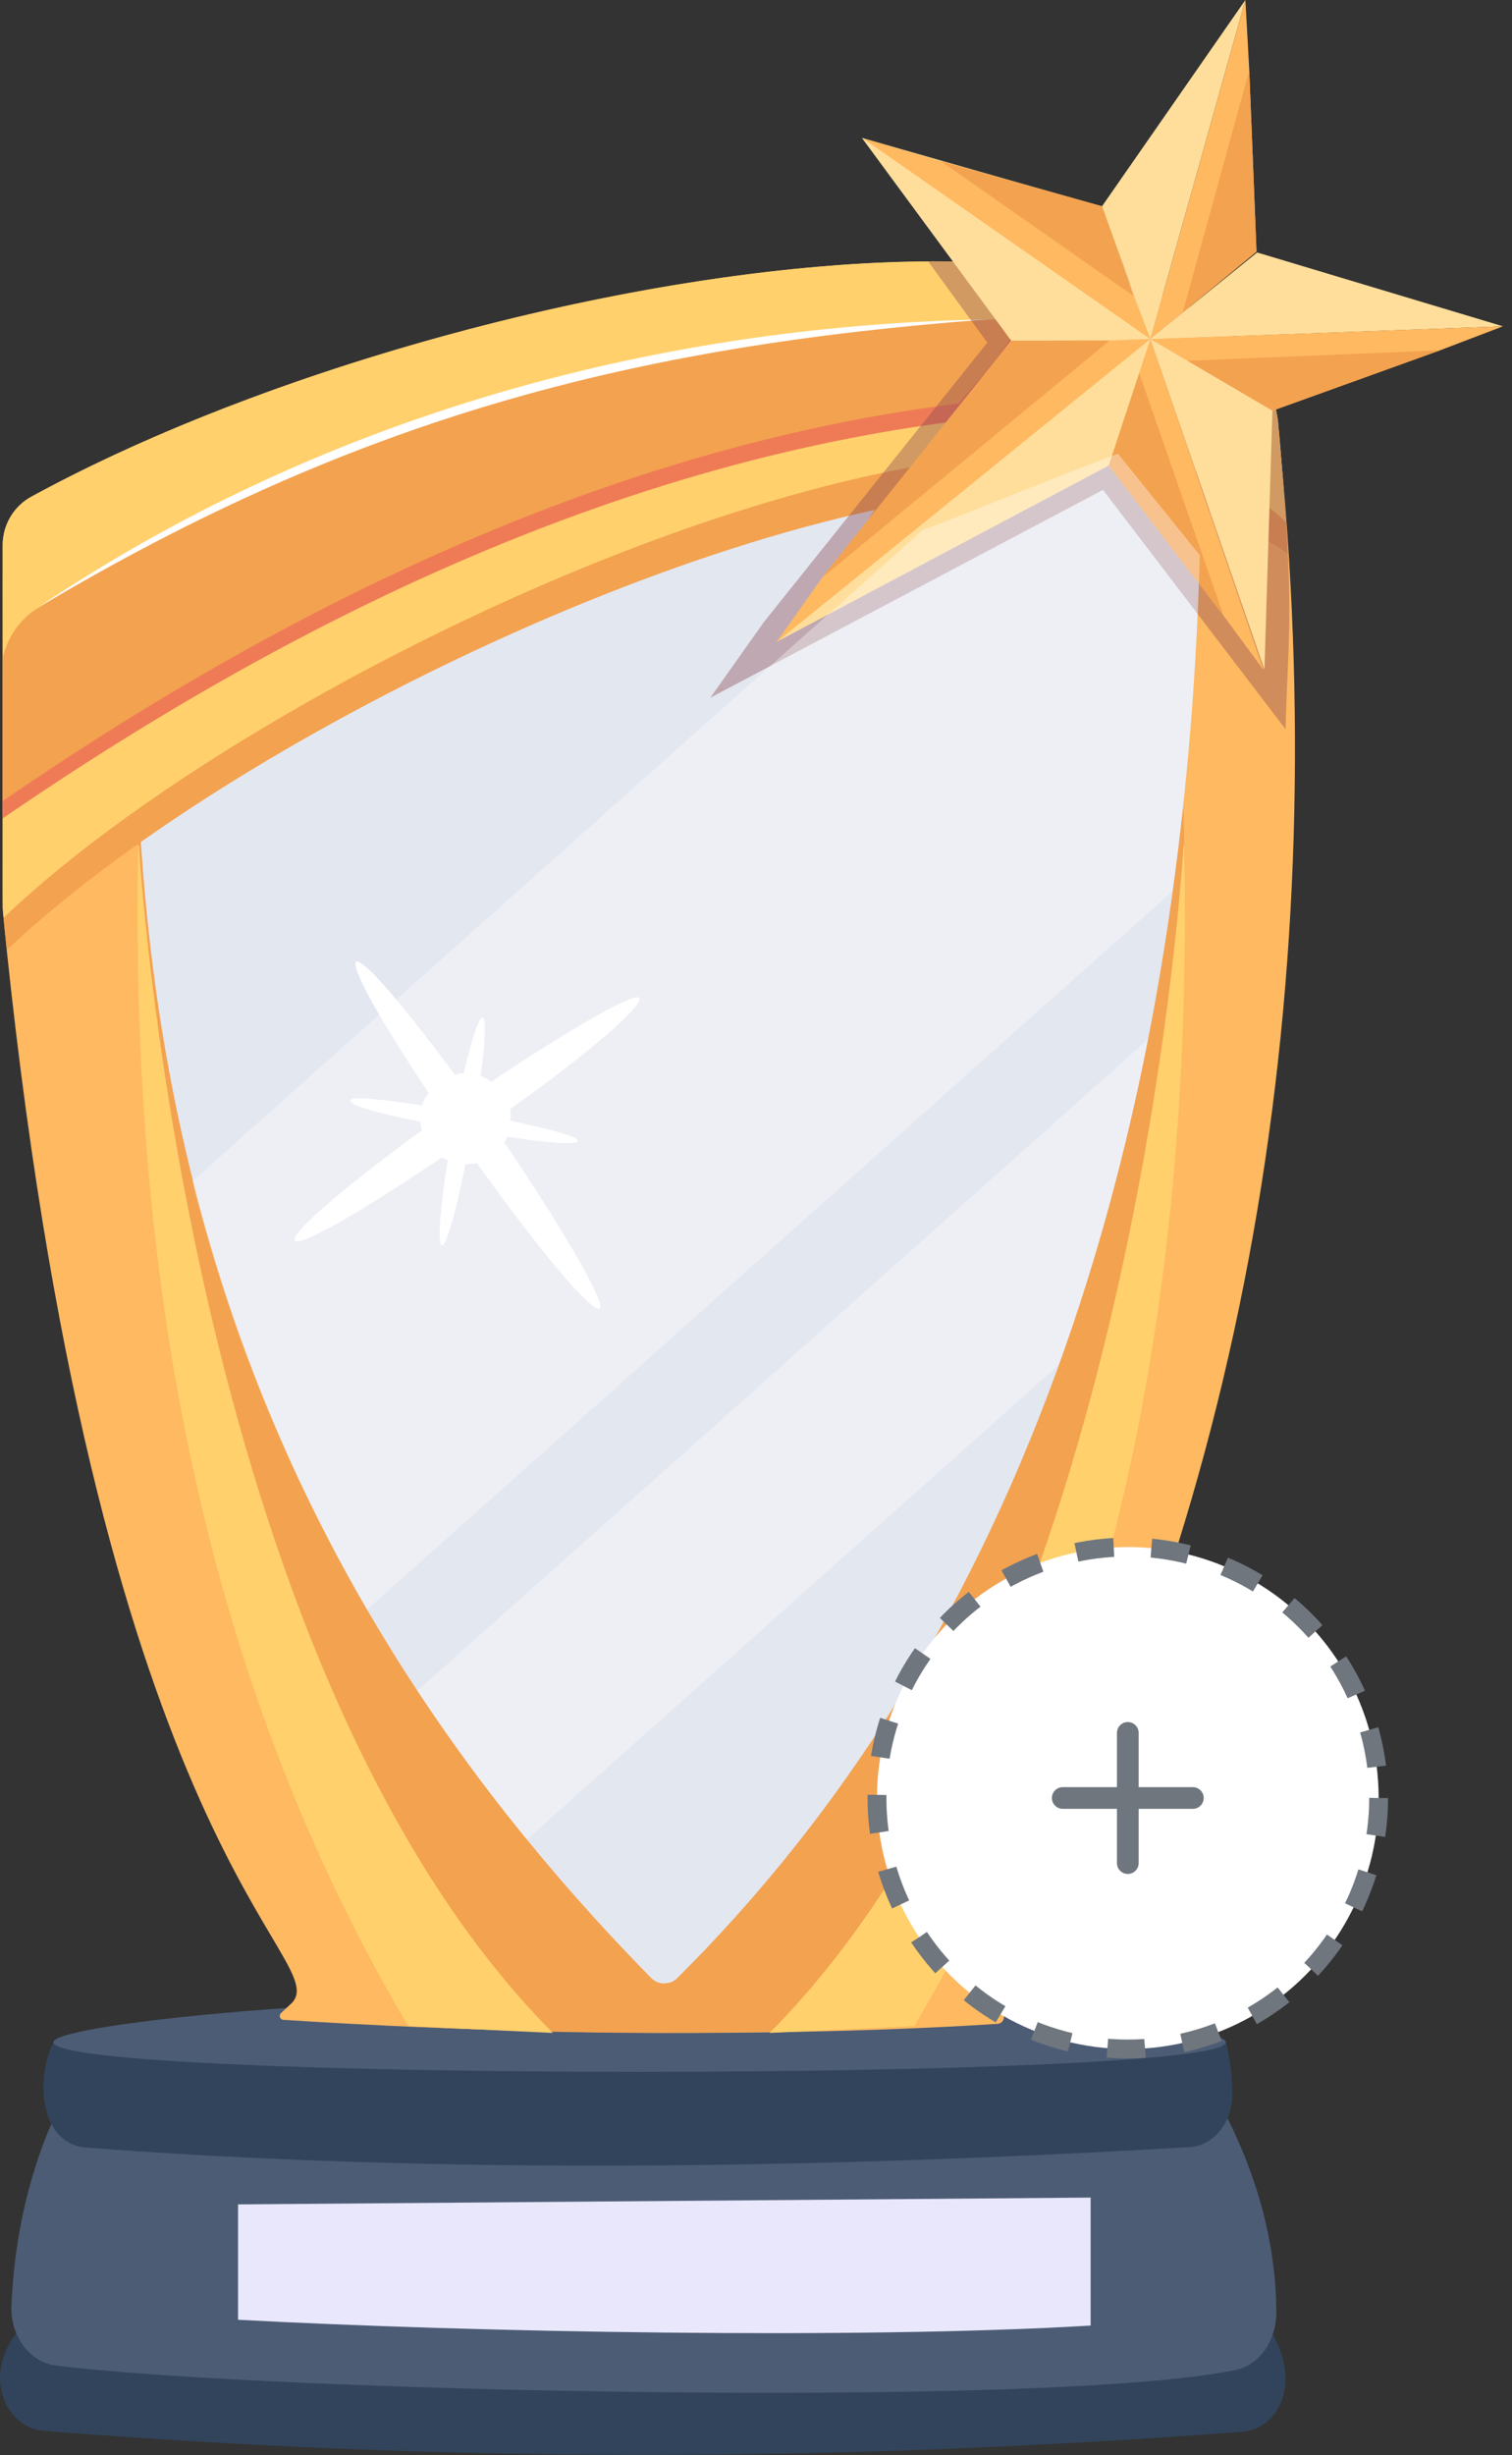 <svg width="61" height="99" viewBox="0 0 61 99" fill="none" xmlns="http://www.w3.org/2000/svg">
<rect x="0" y="0" width="61" height="99" fill="#333333" stroke="none"/>
<path d="M50.139 98.052C33.578 99.313 17.755 99.293 1.724 98.012C0.354 97.903 -0.758 95.957 0.657 94.078C17.343 95.892 33.895 95.9 51.348 94.132C52.52 96.198 51.504 97.948 50.139 98.052Z" fill="#31445B"/>
<path d="M2.072 85.636C1.097 87.903 0.564 90.441 0.461 92.966C0.411 94.193 1.194 95.244 2.228 95.378C10.276 96.416 42.14 97.152 49.857 95.561C50.812 95.364 51.498 94.377 51.492 93.233C51.48 90.522 50.761 87.853 49.447 85.257L2.072 85.636Z" fill="#4C5C75"/>
<path d="M9.604 88.886V93.538C18.993 94.043 34.614 94.333 44.001 93.772V88.611L9.604 88.886Z" fill="#E9E7FC"/>
<path d="M5.614 34.067C8.577 54.035 15.341 69.264 25.623 79.043C26.268 79.657 27.285 79.667 27.944 79.067C38.747 69.232 46.679 54.274 48.185 25.084C48.206 24.679 48.107 24.275 47.904 23.924L45.597 19.952C45.328 19.488 44.769 19.28 44.262 19.454L34.851 22.689C34.584 22.781 34.332 22.519 34.434 22.256L35.459 19.604C35.533 19.411 35.363 19.211 35.161 19.254C25.001 21.454 15.57 25.971 6.584 31.898C5.867 32.372 5.488 33.217 5.614 34.067Z" fill="white"/>
<path d="M47.989 86.578C32.241 87.492 17.254 87.643 3.465 86.595C1.684 86.459 1.372 83.959 2.155 82.346H49.458C49.636 83.06 49.723 83.775 49.717 84.489C49.707 85.611 48.939 86.523 47.989 86.578Z" fill="#31445B"/>
<path d="M49.457 82.345C49.457 83.936 2.155 83.946 2.155 82.345C2.155 81.678 12.744 80.482 25.806 80.482C38.868 80.482 49.457 81.678 49.457 82.345Z" fill="#4C5C75"/>
<path d="M40.465 81.189C40.561 81.348 40.465 81.57 40.275 81.602C37.925 81.76 26.718 82.427 11.414 81.443C11.287 81.411 11.256 81.284 11.319 81.189L11.795 80.744C13.367 78.947 4.116 74.902 0.27 38.295C0.261 38.18 0.111 36.727 0.111 36.612V21.975C0.111 21.181 0.556 20.419 1.254 20.038C11.16 14.609 26.337 10.609 37.449 10.545C45.133 10.482 50.88 12.355 51.546 16.927C51.578 17.086 51.578 17.213 51.578 17.371C53.838 39.382 50.434 60.892 40.084 79.855C39.926 80.141 39.958 80.49 40.148 80.776L40.465 81.189Z" fill="#FFB961"/>
<path d="M26.347 81.96H26.359V81.972L26.347 81.96Z" fill="#51383C"/>
<path d="M27.003 79.951C26.681 80.004 15.79 81.808 16.462 81.697C8.239 67.79 5.223 51.788 5.572 34.104C5.572 33.627 5.604 33.119 5.604 32.611L27.003 79.951Z" fill="#F3A250"/>
<path d="M26.347 79.951L36.887 81.692C45.344 67.405 48.275 50.896 47.746 32.611L26.347 79.951Z" fill="#F3A250"/>
<path d="M48.403 22.388C47.816 43.695 42.307 64.911 27.29 79.792C27.004 80.046 26.559 80.046 26.274 79.76C12.639 65.886 6.506 50.409 5.604 32.611C13.351 27.373 23.353 21.753 36.497 18.705C33.051 23.754 34.13 22.454 45.102 18.292L48.403 22.388Z" fill="#E3E7F0"/>
<path d="M51.953 22.323C51.581 22.061 51.074 21.785 50.774 21.586C49.529 20.753 48.025 20.209 46.32 19.915L45.748 19.24C45.376 18.801 44.76 18.658 44.233 18.887L42.492 19.648C29.666 19.831 9.186 29.87 0.279 38.3C0.024 35.943 0.134 38.065 0.106 23.399C0.106 22.588 0.545 21.836 1.258 21.447C17.504 12.587 48.257 7.443 51.593 17.38C51.755 19.185 51.883 21.04 51.953 22.323Z" fill="#F3A250"/>
<path d="M51.875 21.043C42.404 12.06 11.139 26.481 0.146 37.007C0.071 36.34 0.133 37.866 0.106 21.981C0.106 21.169 0.546 20.417 1.258 20.028C18.056 10.868 49.881 5.719 51.554 16.928C51.68 18.3 51.787 19.673 51.875 21.043Z" fill="#FFD06C"/>
<path d="M41.093 13.558C41.137 14.108 39.92 15.529 38.678 16.969C25.522 18.611 12.615 24.418 0.106 33.002V27.277C0.277 26.423 0.794 25.667 1.55 25.2C13.851 17.629 26.935 13.844 41.093 13.558Z" fill="#EF7B56"/>
<path d="M41.093 12.857C41.137 13.407 39.92 14.828 38.678 16.268C25.522 17.909 12.615 23.717 0.106 32.301V26.575C0.277 25.722 0.794 24.965 1.55 24.499C13.851 16.928 26.935 13.142 41.093 12.857Z" fill="#F3A250"/>
<path d="M1.488 24.528C12.734 16.941 26.14 13.128 39.852 12.878C25.492 13.95 14.342 16.867 1.488 24.528Z" fill="white"/>
<path d="M29.185 27.74L29.038 27.85L29.075 27.776L29.185 27.74Z" fill="#FFB961"/>
<g opacity="0.4">
<path d="M51.865 29.404C51.621 29.085 44.014 19.117 44.499 19.753C44.18 19.921 27.601 28.692 28.656 28.135C28.881 27.817 31.04 24.769 30.815 25.087L39.832 13.815L37.45 10.545C45.134 10.482 50.881 12.355 51.547 16.927C51.579 17.086 51.579 17.213 51.579 17.371C52.301 24.405 51.929 26.164 51.865 29.404Z" fill="#8A4852"/>
</g>
<path d="M44.452 8.328L50.243 0L46.409 13.672L44.452 8.328Z" fill="#FFDE9B"/>
<path d="M50.693 10.147C50.366 10.416 46.082 13.941 46.409 13.672L50.244 0L50.401 2.843L50.693 10.147Z" fill="#FFB961"/>
<path d="M50.692 10.147L47.713 12.611L50.401 2.843L50.692 10.147Z" fill="#F3A250"/>
<path d="M46.391 13.68L50.718 10.18L60.636 13.158L46.391 13.68Z" fill="#FFDE9B"/>
<path d="M60.636 13.158L58.096 14.126L51.335 16.562L47.865 14.55L46.409 13.672L60.636 13.158Z" fill="#FFB961"/>
<path d="M58.095 14.126L51.334 16.561L47.865 14.55L58.095 14.126Z" fill="#F3A250"/>
<path d="M50.973 27.012L49.36 24.824L44.73 18.773L45.936 14.976L46.409 13.671L50.973 27.012Z" fill="#FFB961"/>
<path d="M49.36 24.824L44.73 18.773L45.936 14.976L49.36 24.824Z" fill="#F3A250"/>
<path d="M46.409 13.671L51.335 16.561L51.013 27L46.409 13.671Z" fill="#FFDE9B"/>
<path d="M46.409 13.671L40.806 13.719L31.326 25.883L44.73 18.773L46.409 13.671Z" fill="#FFDE9B"/>
<path d="M46.41 13.671L31.319 25.904L33.17 23.29L40.796 13.737L44.768 13.731L46.41 13.671Z" fill="#FFB961"/>
<path d="M44.768 13.731L33.17 23.29L40.796 13.737L44.768 13.731Z" fill="#F3A250"/>
<path d="M44.452 8.328L34.773 5.562L40.796 13.737L46.409 13.672L44.452 8.328Z" fill="#FFDE9B"/>
<path d="M46.409 13.672L34.803 5.571L37.959 6.498L44.462 8.318L45.744 11.942L46.409 13.672Z" fill="#FFB961"/>
<path d="M45.743 11.942L37.958 6.498L44.462 8.318L45.743 11.942Z" fill="#F3A250"/>
<path d="M36.878 81.697C29.994 82.059 23.187 82.068 16.463 81.697L27.004 79.951L36.878 81.697Z" fill="#F3A250"/>
<path d="M22.304 81.972L16.462 81.697C8.239 67.79 5.223 51.788 5.572 34.104L5.604 34.072C5.604 34.072 7.414 66.986 22.304 81.972Z" fill="#FFD06C"/>
<path d="M31.047 81.972L36.889 81.697C45.112 67.79 48.129 51.788 47.779 34.104L47.748 34.072C47.748 34.072 45.938 66.986 31.047 81.972Z" fill="#FFD06C"/>
<g opacity="0.35">
<path d="M48.403 22.388C48.276 26.992 47.926 31.532 47.291 35.945L14.811 64.901C11.477 59.186 9.223 53.439 7.763 47.629L37.227 21.372C38.878 20.769 41.418 19.689 45.101 18.292L48.403 22.388Z" fill="white"/>
<path d="M46.308 41.914C45.419 46.455 44.244 50.836 42.72 55.027L21.257 74.172C19.638 72.204 18.177 70.203 16.844 68.171L46.308 41.914Z" fill="white"/>
</g>
<path d="M17.831 46.671C17.907 46.709 17.983 46.747 18.059 46.785C17.389 51.066 17.835 51.586 18.783 46.938C18.898 46.938 19.05 46.938 19.241 46.9C21.717 50.367 23.851 52.919 24.194 52.767C24.46 52.577 22.746 49.605 20.346 46.062C20.384 46.023 20.422 45.947 20.46 45.833C22.136 46.1 23.279 46.176 23.317 45.985C23.317 45.833 22.174 45.528 20.574 45.185C20.612 45.033 20.612 44.88 20.574 44.728C23.736 42.48 25.984 40.537 25.794 40.232C25.603 40.004 23.05 41.452 19.812 43.623C19.66 43.509 19.546 43.433 19.393 43.395C19.785 40.493 19.468 40.047 18.707 43.28C18.593 43.28 18.479 43.28 18.364 43.357C16.307 40.575 14.631 38.594 14.364 38.785C14.135 38.975 15.355 41.185 17.298 44.08C17.183 44.233 17.069 44.385 17.031 44.576C15.355 44.309 14.135 44.195 14.135 44.385C14.135 44.576 15.316 44.919 16.955 45.223C16.993 45.376 16.993 45.49 17.031 45.566C10.244 50.532 9.812 52.048 17.831 46.671Z" fill="white"/>
<circle cx="45.5" cy="72.5" r="10.12" fill="white" stroke="#6F767E" stroke-width="0.761" stroke-dasharray="1.52 1.52"/>
<path d="M48.125 72.937H45.938V75.124C45.938 75.24 45.891 75.352 45.809 75.433C45.727 75.516 45.616 75.562 45.5 75.562C45.384 75.562 45.273 75.516 45.191 75.433C45.109 75.352 45.062 75.24 45.062 75.124V72.937H42.875C42.759 72.937 42.648 72.891 42.566 72.808C42.484 72.727 42.438 72.615 42.438 72.499C42.438 72.383 42.484 72.272 42.566 72.19C42.648 72.108 42.759 72.062 42.875 72.062H45.062V69.874C45.062 69.758 45.109 69.647 45.191 69.565C45.273 69.483 45.384 69.437 45.5 69.437C45.616 69.437 45.727 69.483 45.809 69.565C45.891 69.647 45.938 69.758 45.938 69.874V72.062H48.125C48.241 72.062 48.352 72.108 48.434 72.19C48.516 72.272 48.562 72.383 48.562 72.499C48.562 72.615 48.516 72.727 48.434 72.808C48.352 72.891 48.241 72.937 48.125 72.937Z" fill="#6F767E"/>
</svg>
